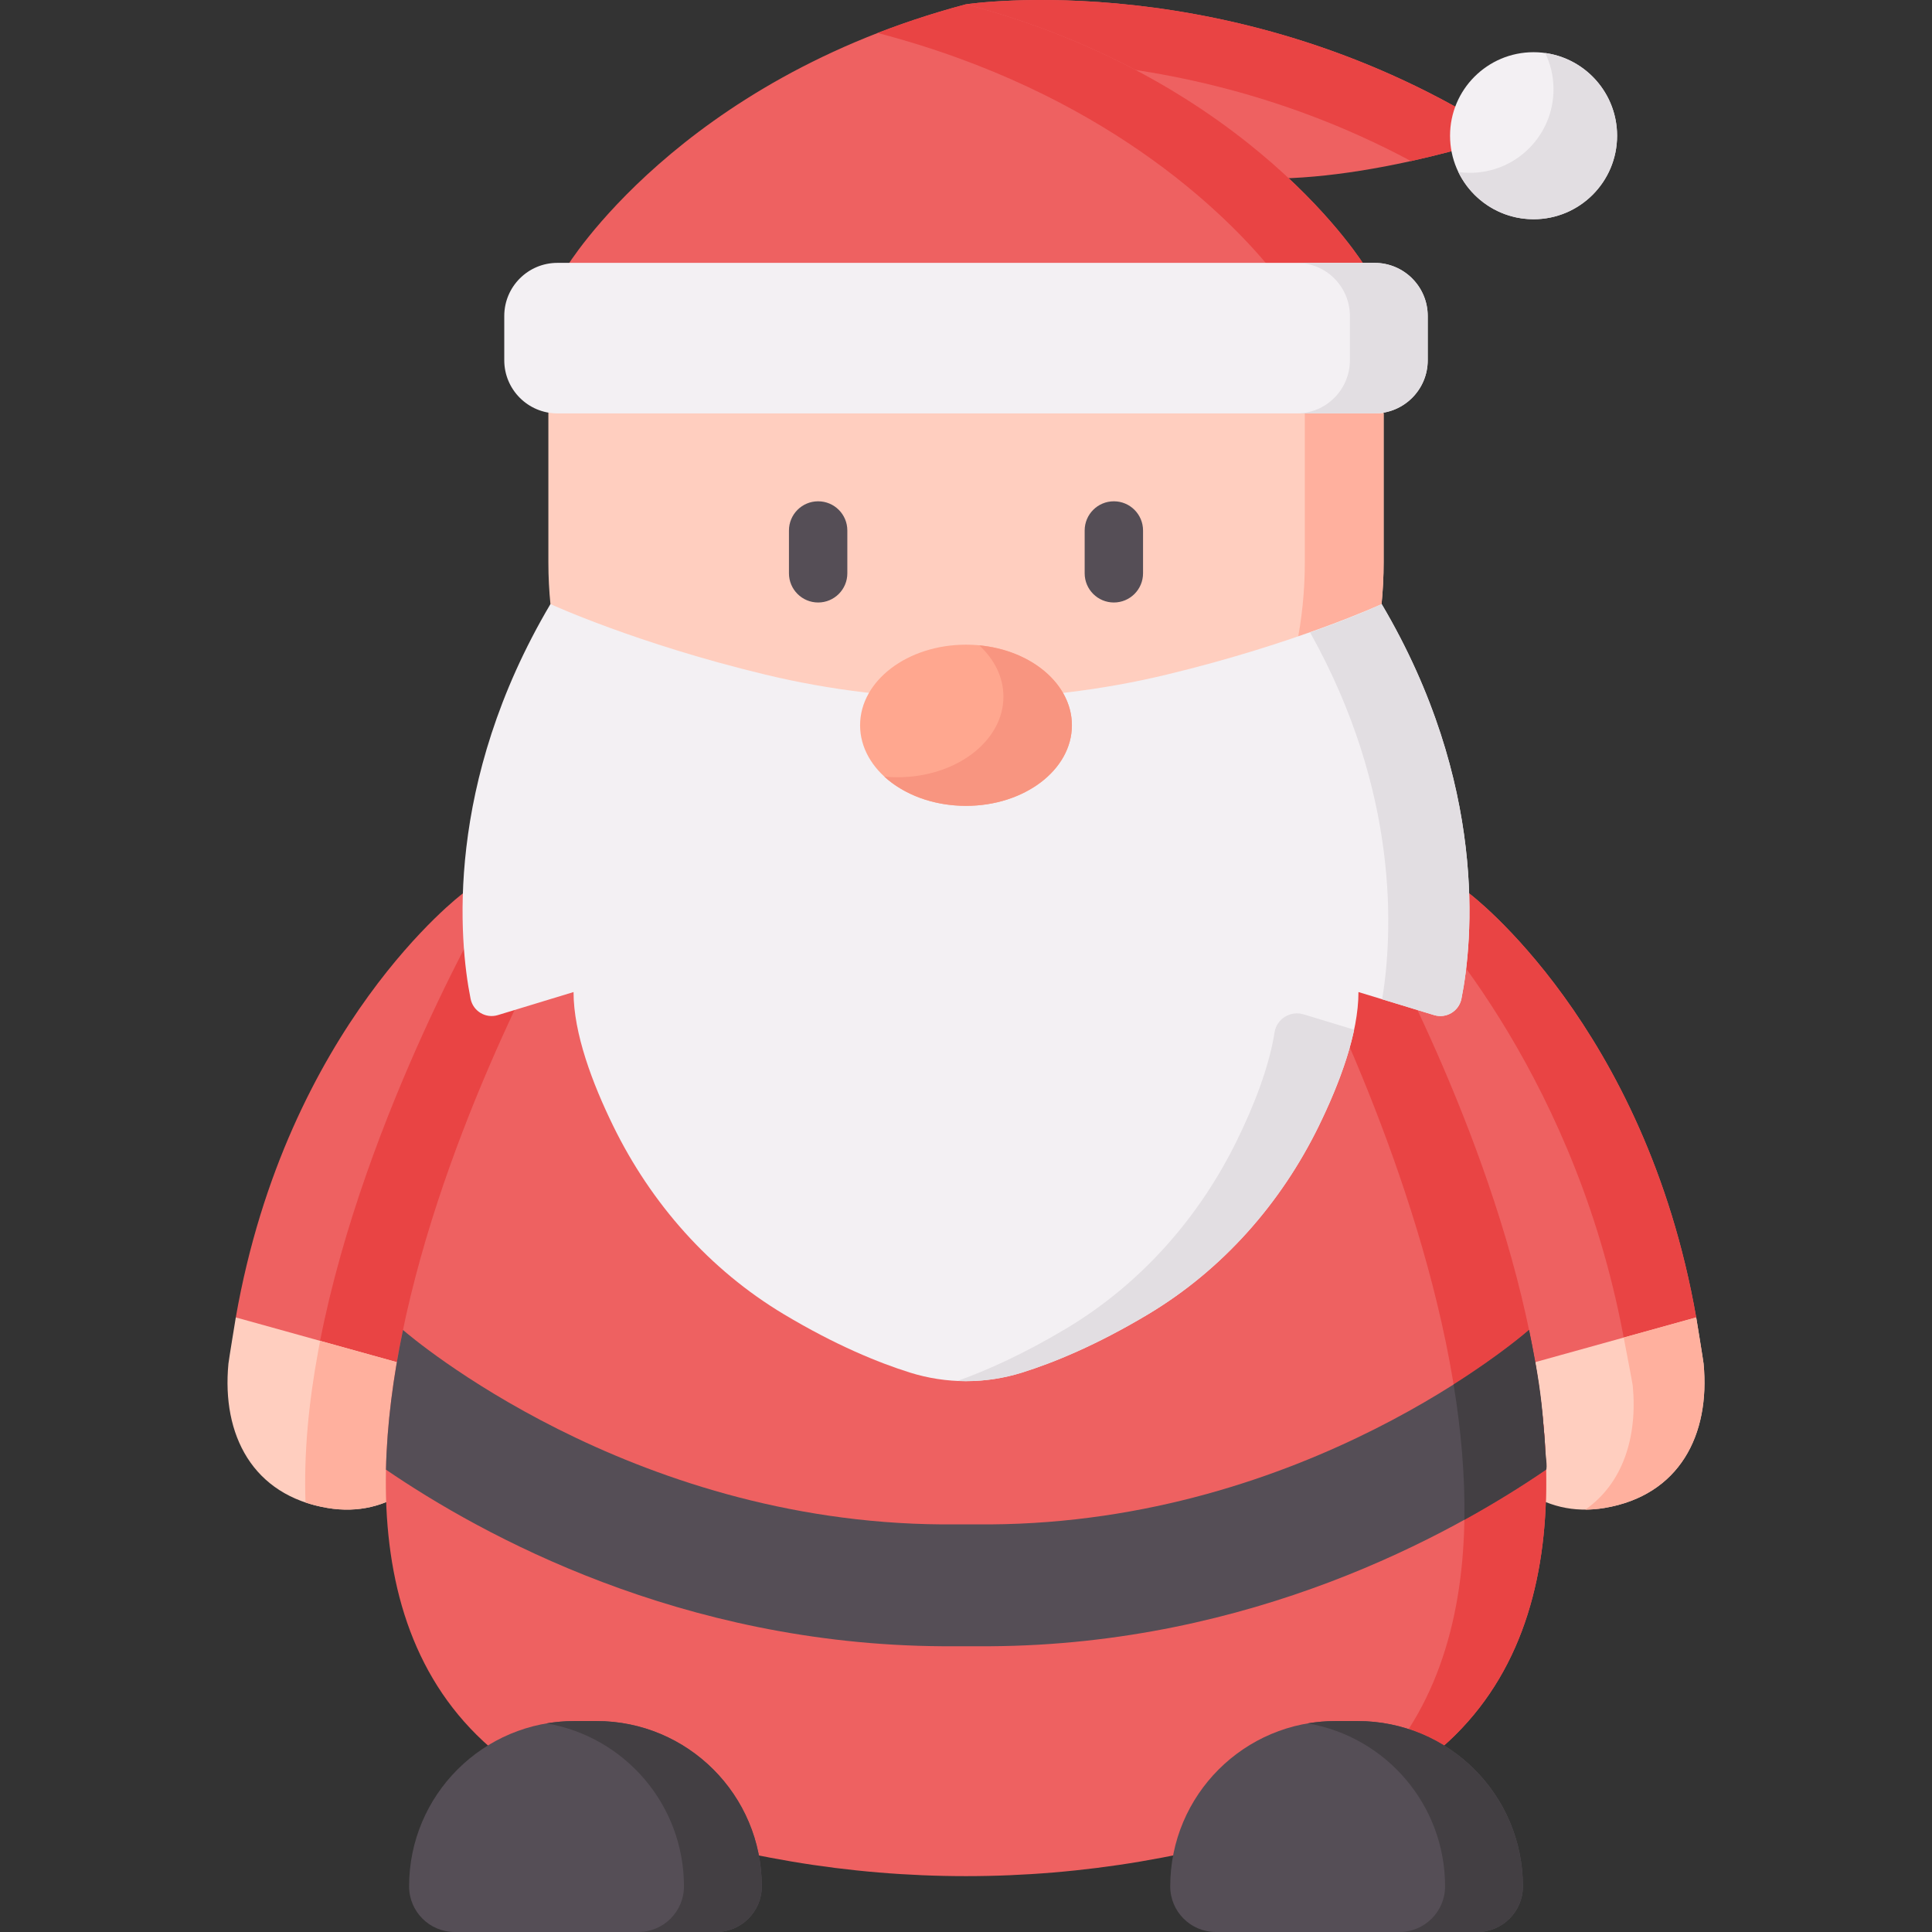 <svg id="Capa_1" enable-background="new 0 0 512 512" height="512" viewBox="0 0 512 512" width="512" xmlns="http://www.w3.org/2000/svg"><rect x="0" y="0" width="512" height="512" fill="#333333" stroke="none"/><g><path d="m256.057 1.135s71.686-10.881 142.465 34.831c0 0-40.567 13.983-71.233 10.932z" fill="#ee6161"/><path d="m398.524 35.971s-10.376 3.569-24.598 6.714c-35.685-19.101-70.246-24.98-94.246-26.382l-23.618-15.171s71.679-10.881 142.462 34.839z" fill="#e94444"/><circle cx="406.413" cy="35.966" fill="#f3f0f3" r="22.134"/><path d="m428.547 35.971c0 12.222-9.911 22.133-22.133 22.133-8.777 0-16.357-5.116-19.936-12.521 1.011.144 2.042.217 3.084.217 12.222 0 22.133-9.911 22.133-22.133 0-3.445-.784-6.714-2.197-9.623 10.767 1.496 19.049 10.747 19.049 21.927z" fill="#e2dee2"/><path d="m256 1.135c-75.957 20.136-105.873 69.662-105.873 69.662h105.873 105.873s-29.916-49.526-105.873-69.662z" fill="#ee6161"/><path d="m361.869 70.8h-25.485c-11.84-14.295-43.988-46.442-103.807-62.057 7.261-2.816 15.068-5.394 23.422-7.611 75.961 20.142 105.87 69.668 105.87 69.668z" fill="#e94444"/><path d="m389.42 236.82s46.542 34.975 60.09 112.309l-43.229 17.88-46.592-130.189z" fill="#ee6161"/><path d="m449.515 349.133-18.781 7.766c-12.222-69.792-51.114-112.419-58.602-120.082h17.293c-.001.001 46.537 34.975 60.09 112.316z" fill="#e94444"/><path d="m122.584 236.82s-46.547 34.975-60.095 112.309l43.229 17.88 46.593-130.189z" fill="#ee6161"/><path d="m152.307 236.818-44.679 124.857-1.908 5.332-21.411-8.849c.165-.939.34-1.877.526-2.816 11.83-60.386 46.102-118.524 46.102-118.524z" fill="#e94444"/><path d="m62.489 349.129s-1.868 11.371-1.952 12.249c-1.809 18.891 6.396 34.893 26.205 38.239 16.675 2.817 28.884-7.959 34.912-22.808l5.191-9.8c.001 0-64.339-17.875-64.356-17.88z" fill="#ffcebf"/><path d="m126.842 367.007-5.188 9.798c-6.033 14.852-18.234 25.629-34.912 22.814-2.052-.351-3.971-.825-5.776-1.444-.474-12.995.846-26.547 3.342-40.017.165-.939.34-1.877.526-2.816 7.426 2.063 15.625 4.332 22.793 6.333 10.768 2.991 19.215 5.332 19.215 5.332z" fill="#ffb09e"/><path d="m449.51 349.129s1.868 11.371 1.952 12.249c1.809 18.891-6.396 34.893-26.205 38.239-16.675 2.817-28.884-7.959-34.912-22.808l-5.191-9.8s64.34-17.875 64.356-17.88z" fill="#ffcebf"/><path d="m425.257 399.619c-1.753.289-3.465.433-5.116.443 9.88-6.92 13.862-19.121 12.552-32.859-.072-.67-1.65-8.859-2.393-12.737 10.767-2.991 19.204-5.332 19.214-5.332 0 0 1.867 11.366 1.949 12.242 1.806 18.894-6.394 34.891-26.206 38.243z" fill="#ffb09e"/><path d="m359.689 236.82h-207.378s-112.641 191.054 0 240.218c0 0 4.387 1.929 12.374 4.712 59.108 20.596 123.522 20.596 182.63 0 7.987-2.783 12.374-4.712 12.374-4.712 112.641-49.163 0-240.218 0-240.218z" fill="#ee6161"/><path d="m359.693 477.043s-2.599 1.145-7.446 2.929c88.264-61.407-14.202-243.154-14.202-243.154h21.648s112.635 191.06 0 240.225z" fill="#e94444"/><g><path d="m409.714 389.47c-25.568 17.482-78.177 46.339-147.227 46.803h-12.861c-69.132-.464-121.763-29.322-147.341-46.803.268-12.149 1.929-24.65 4.507-37.016 2.135 1.846 59.685 50.98 142.937 51.527h12.644c83.664-.557 140.699-49.66 142.834-51.527 2.579 12.366 4.239 24.867 4.507 37.016z" fill="#554e56"/></g><g><path d="m388.076 402.764c.196-11.706-.887-23.794-2.857-35.861 12.232-7.756 19.266-13.81 19.988-14.449.237 1.134.464 2.269.692 3.409 1.492 7.432 2.58 13.98 3.114 21.591.159 2.267.449 4.526.496 6.801.014.66.647 4.912.205 5.214-5.848 4.003-13.098 8.582-21.638 13.295z" fill="#433f43"/></g><g fill="#554e56"><path d="m189.785 512h-69.277c-6.68 0-12.094-5.415-12.094-12.095 0-24.195 19.614-43.808 43.808-43.808h5.849c24.195 0 43.808 19.614 43.808 43.808 0 6.68-5.415 12.095-12.094 12.095z"/><path d="m391.492 512h-69.277c-6.68 0-12.094-5.415-12.094-12.095 0-24.195 19.614-43.808 43.808-43.808h5.849c24.195 0 43.808 19.614 43.808 43.808 0 6.68-5.415 12.095-12.094 12.095z"/></g><g fill="#433f43"><path d="m201.884 499.908c0 3.342-1.351 6.353-3.548 8.55-2.186 2.186-5.208 3.538-8.55 3.538h-20.627c3.342 0 6.364-1.351 8.55-3.538 2.197-2.197 3.548-5.208 3.548-8.55 0-21.679-15.739-39.676-36.417-43.194 2.403-.402 4.868-.619 7.385-.619h5.848c24.195.001 43.811 19.618 43.811 43.813z"/><path d="m403.588 499.908c0 3.342-1.351 6.353-3.548 8.55-2.186 2.186-5.208 3.538-8.55 3.538h-20.627c3.342 0 6.364-1.351 8.55-3.538 2.197-2.197 3.548-5.208 3.548-8.55 0-21.679-15.739-39.676-36.417-43.194 2.403-.402 4.868-.619 7.385-.619h5.848c24.194.001 43.811 19.618 43.811 43.813z"/></g><path d="m145.325 100.322v48.688c0 61.124 49.551 110.675 110.675 110.675 61.124 0 110.675-49.551 110.675-110.675v-48.688z" fill="#ffcebf"/><path d="m366.675 109.558v39.45c0 30.559-12.387 58.231-32.416 78.26s-47.69 32.416-78.26 32.416c-3.517 0-7.003-.165-10.437-.495 26.393-2.465 50.093-14.202 67.812-31.921 20.029-20.029 32.416-47.701 32.416-78.26v-39.45z" fill="#ffb09e"/><path d="m364.282 109.554h-216.565c-7.777 0-14.082-6.305-14.082-14.082v-11.728c0-7.777 6.305-14.082 14.082-14.082h216.565c7.777 0 14.082 6.305 14.082 14.082v11.729c0 7.777-6.304 14.081-14.082 14.081z" fill="#f3f0f3"/><path d="m378.361 83.743v11.727c0 7.777-6.302 14.088-14.078 14.088h-20.627c7.777 0 14.078-6.312 14.078-14.088v-11.727c0-7.776-6.302-14.078-14.078-14.078h20.627c7.776 0 14.078 6.302 14.078 14.078z" fill="#e2dee2"/><g><g><path d="m216.817 159.667c-4.272 0-7.735-3.463-7.735-7.735v-11.347c0-4.272 3.463-7.735 7.735-7.735 4.273 0 7.735 3.463 7.735 7.735v11.347c0 4.272-3.462 7.735-7.735 7.735z" fill="#554e56"/></g><g><path d="m295.183 159.667c-4.273 0-7.735-3.463-7.735-7.735v-11.347c0-4.272 3.463-7.735 7.735-7.735s7.735 3.463 7.735 7.735v11.347c0 4.272-3.463 7.735-7.735 7.735z" fill="#554e56"/></g></g><path d="m366.156 160.086s-22.805 10.477-56.978 18.691c-34.962 8.404-71.395 8.404-106.357 0-34.173-8.214-56.949-18.691-56.949-18.691-28.161 47.632-24.208 89.42-21.164 104.598.661 3.296 4.008 5.308 7.224 4.329l20.063-6.11c0 10.92 4.955 24.119 10.505 35.476 10.055 20.578 25.542 38.117 45.19 49.889 13.758 8.243 25.148 12.871 33.406 15.465 9.708 3.049 20.1 3.049 29.807 0 8.259-2.594 19.649-7.222 33.406-15.465 19.647-11.771 35.134-29.31 45.19-49.889 5.549-11.357 10.505-24.555 10.505-35.476l20.063 6.11c3.216.979 6.563-1.033 7.224-4.329 3.044-15.179 7.027-56.966-21.135-104.598z" fill="#f3f0f3"/><path d="m358.414 272.751c.144.041.299.083.444.124-1.774 8.447-5.415 17.44-9.354 25.506-10.056 20.576-25.547 38.119-45.194 49.887-13.758 8.241-25.145 12.871-33.406 15.46-5.58 1.753-11.397 2.506-17.172 2.238 7.725-2.764 17.513-7.116 28.93-13.954 19.647-11.778 35.139-29.311 45.194-49.897 4.418-9.041 8.456-19.252 9.919-28.546.565-3.59 4.227-5.813 7.703-4.755z" fill="#e2dee2"/><path d="m387.292 264.685c-.66 3.29-4.012 5.301-7.23 4.332l-13.769-4.198c2.785-16.997 4.786-54.497-19.101-97.216 12.273-4.28 18.964-7.52 18.964-7.52 28.157 47.639 24.179 89.421 21.136 104.602z" fill="#e2dee2"/><ellipse cx="256" cy="192.203" fill="#ffa78f" rx="28.068" ry="21.356"/><path d="m284.063 192.201c0 11.799-12.562 21.359-28.063 21.359-8.715 0-16.502-3.022-21.648-7.756 1.145.124 2.31.175 3.496.175 15.501 0 28.074-9.561 28.074-21.36 0-5.167-2.413-9.901-6.415-13.593 13.851 1.301 24.556 10.294 24.556 21.175z" fill="#f89580"/></g></svg>